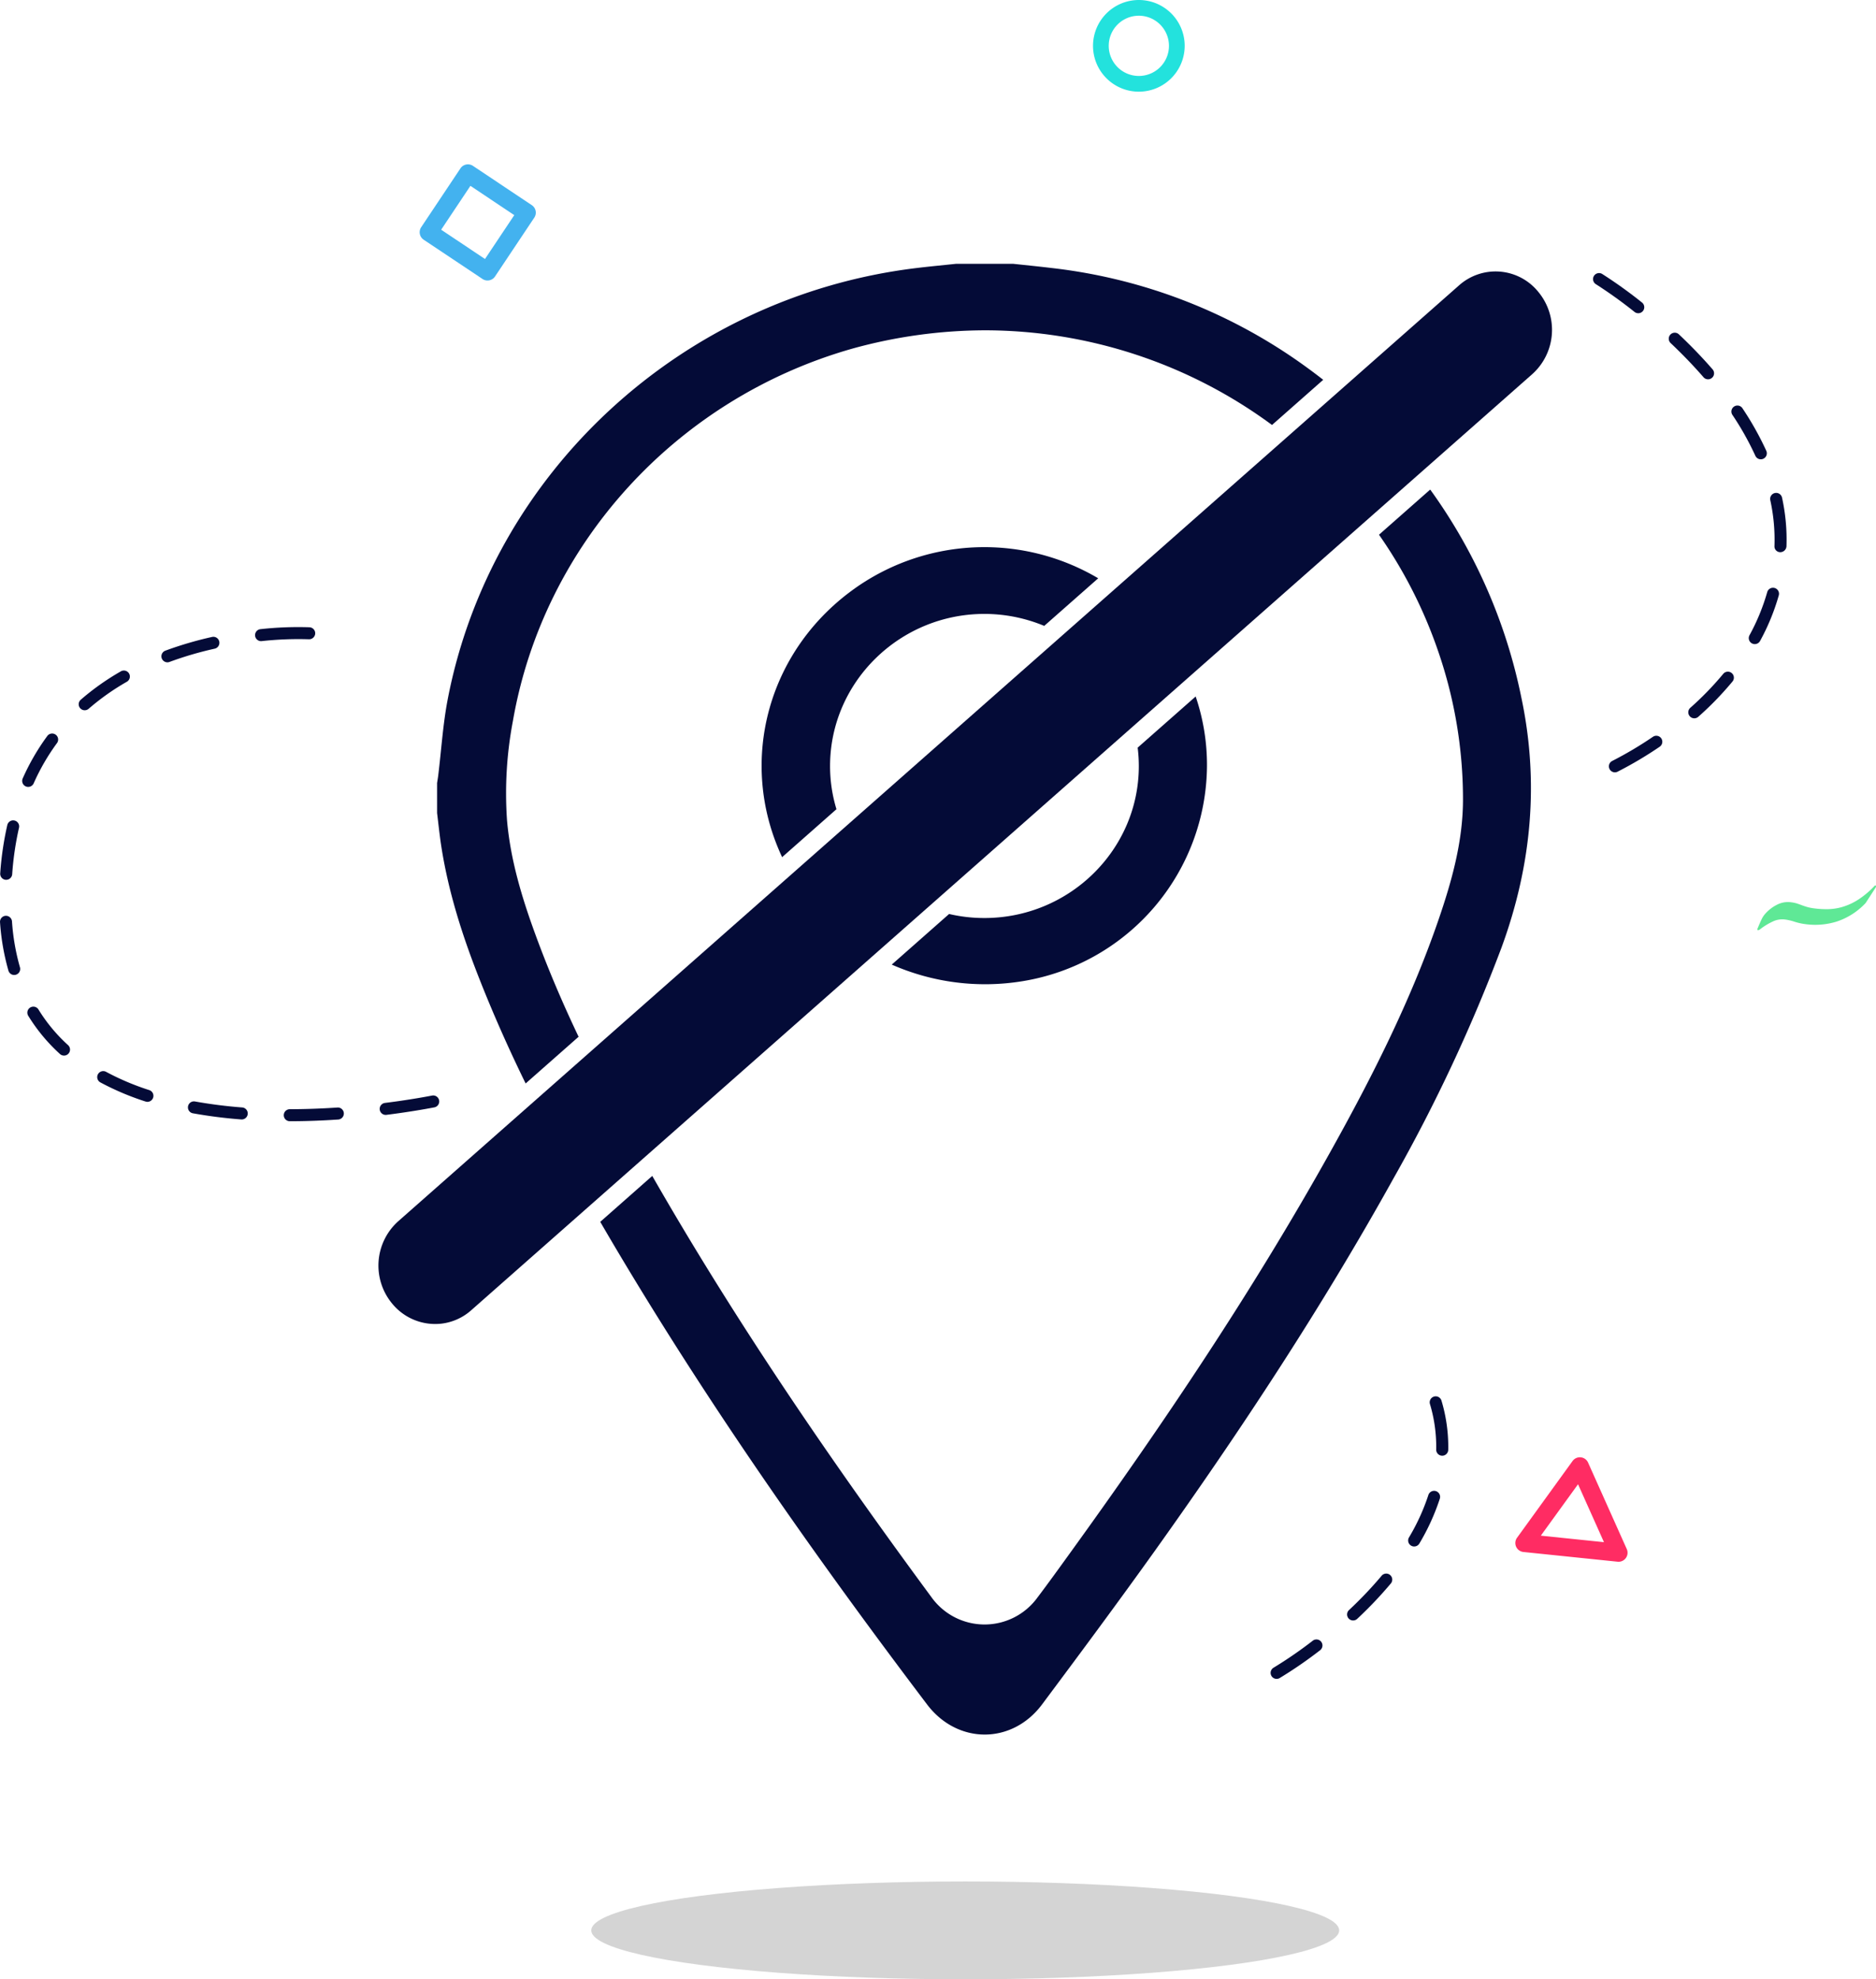 <svg xmlns="http://www.w3.org/2000/svg" width="440" height="464.184" viewBox="0 0 440 464.184">
  <g id="empty-address" transform="translate(-565.724 -486.777)">
    <g id="Group_3323" data-name="Group 3323" transform="translate(863.737 814.227)">
      <g id="Group_3322" data-name="Group 3322" transform="translate(0 0)">
        <path id="Path_13533" data-name="Path 13533" d="M853.845,868.087a1.409,1.409,0,0,1-.711-2.627,99.053,99.053,0,0,0,9.171-6.315,1.41,1.41,0,1,1,1.715,2.238,99.791,99.791,0,0,1-9.467,6.512A1.412,1.412,0,0,1,853.845,868.087Zm17.934-13.7a1.409,1.409,0,0,1-.962-2.437,92.185,92.185,0,0,0,7.654-8.05,1.409,1.409,0,0,1,2.161,1.81,95.288,95.288,0,0,1-7.889,8.3A1.4,1.4,0,0,1,871.779,854.384ZM886.1,837.038a1.409,1.409,0,0,1-1.211-2.127,49.186,49.186,0,0,0,4.545-9.945,1.409,1.409,0,0,1,2.684.863,51.991,51.991,0,0,1-4.8,10.518A1.409,1.409,0,0,1,886.1,837.038Zm6.577-21.29h-.031a1.41,1.41,0,0,1-1.377-1.441c.005-.232.008-.464.006-.7a34.861,34.861,0,0,0-1.476-9.991,1.409,1.409,0,0,1,2.7-.806,37.665,37.665,0,0,1,1.6,10.789c0,.252,0,.509-.007.767A1.41,1.41,0,0,1,892.674,815.749Z" transform="translate(-852.434 -801.808)" fill="#040b37"/>
      </g>
    </g>
    <g id="Group_3325" data-name="Group 3325" transform="translate(565.724 633.837)">
      <g id="Group_3324" data-name="Group 3324" transform="translate(0 0)">
        <path id="Path_13534" data-name="Path 13534" d="M633.692,744.146a1.409,1.409,0,0,1,0-2.818c3.606-.005,7.366-.137,11.175-.392a1.408,1.408,0,1,1,.187,2.811c-3.869.261-7.691.4-11.359.4Zm-11.269-.416c-.037,0-.075,0-.111,0a113.41,113.41,0,0,1-11.329-1.439,1.409,1.409,0,1,1,.5-2.773,110.426,110.426,0,0,0,11.044,1.4,1.409,1.409,0,0,1-.108,2.814Zm33.762-1.066a1.409,1.409,0,0,1-.175-2.807c4.808-.6,8.667-1.273,11.058-1.728a1.409,1.409,0,0,1,.525,2.769c-2.43.462-6.352,1.14-11.231,1.755A1.474,1.474,0,0,1,656.184,742.664ZM600.3,739.6a1.413,1.413,0,0,1-.435-.07,63.259,63.259,0,0,1-10.6-4.488,1.409,1.409,0,1,1,1.343-2.478,60.407,60.407,0,0,0,10.129,4.286,1.41,1.41,0,0,1-.436,2.75Zm-19.561-10.846a1.408,1.408,0,0,1-.948-.367,41.309,41.309,0,0,1-7.424-8.934,1.409,1.409,0,1,1,2.4-1.475,38.49,38.49,0,0,0,6.92,8.324,1.409,1.409,0,0,1-.949,2.452Zm-11.684-18.9a1.411,1.411,0,0,1-1.352-1.017,54.434,54.434,0,0,1-1.973-11.36,1.409,1.409,0,0,1,1.305-1.506,1.425,1.425,0,0,1,1.5,1.307,51.825,51.825,0,0,0,1.869,10.773,1.412,1.412,0,0,1-1.353,1.8Zm-1.874-22.324c-.033,0-.068,0-.1,0a1.41,1.41,0,0,1-1.307-1.506,74.071,74.071,0,0,1,1.663-11.339,1.409,1.409,0,0,1,2.746.633,71.162,71.162,0,0,0-1.6,10.906A1.409,1.409,0,0,1,567.178,687.529Zm5.154-21.786a1.412,1.412,0,0,1-1.287-1.982,53.278,53.278,0,0,1,5.785-9.982,1.409,1.409,0,0,1,2.268,1.672,50.47,50.47,0,0,0-5.477,9.453A1.411,1.411,0,0,1,572.332,665.743Zm13.256-17.974a1.409,1.409,0,0,1-.926-2.471,58.927,58.927,0,0,1,9.41-6.66,1.409,1.409,0,1,1,1.4,2.446,55.944,55.944,0,0,0-8.959,6.338A1.408,1.408,0,0,1,585.587,647.769Zm19.4-11.244a1.41,1.41,0,0,1-.49-2.732,84.92,84.92,0,0,1,11.005-3.228,1.41,1.41,0,0,1,.614,2.751,81.936,81.936,0,0,0-10.64,3.119A1.4,1.4,0,0,1,604.987,636.525Zm21.966-4.966a1.409,1.409,0,0,1-.14-2.811,80.588,80.588,0,0,1,11.508-.441,1.409,1.409,0,0,1,1.327,1.484,1.428,1.428,0,0,1-1.483,1.329,78.766,78.766,0,0,0-11.068.431C627.049,631.556,627,631.558,626.953,631.558Z" transform="translate(-565.724 -628.259)" fill="#040b37"/>
      </g>
    </g>
    <g id="Group_3326" data-name="Group 3326" transform="translate(664.149 525.321)">
      <path id="Path_13535" data-name="Path 13535" d="M677.348,550.838a2.14,2.14,0,0,1-.6.22,2.115,2.115,0,0,1-1.587-.315l-13.8-9.21a2.114,2.114,0,0,1-.584-2.931l9.21-13.8a2.114,2.114,0,0,1,2.932-.585l13.8,9.21a2.114,2.114,0,0,1,.584,2.931l-9.21,13.8A2.126,2.126,0,0,1,677.348,550.838ZM665.461,539.19l10.283,6.864,6.864-10.286L672.326,528.9Z" transform="translate(-660.416 -523.86)" fill="#43b2ef"/>
    </g>
    <g id="Group_3327" data-name="Group 3327" transform="translate(822.081 486.777)">
      <path id="Path_13536" data-name="Path 13536" d="M823.109,508.279a10.751,10.751,0,1,1,10.752-10.751A10.763,10.763,0,0,1,823.109,508.279Zm0-17.816a7.064,7.064,0,1,0,7.064,7.065A7.072,7.072,0,0,0,823.109,490.463Z" transform="translate(-812.358 -486.777)" fill="#23e2dd"/>
    </g>
    <g id="Group_3328" data-name="Group 3328" transform="translate(977.898 694.426)">
      <path id="Path_13537" data-name="Path 13537" d="M962.919,696.822a.784.784,0,0,1-.517.225c-.106-.014-.151-.085-.134-.212a1.3,1.3,0,0,1,.086-.282c.048-.124.087-.216.119-.276q.382-.924.765-1.736a5.531,5.531,0,0,1,.916-1.391,9.238,9.238,0,0,1,2.747-2.09,5.557,5.557,0,0,1,3.291-.556,7.8,7.8,0,0,1,1.423.3q.56.189,1.087.388t1.181.4a10.87,10.87,0,0,0,1.711.34,21.618,21.618,0,0,0,3.341.182,12.907,12.907,0,0,0,3.44-.569,14.692,14.692,0,0,0,3.587-1.688,20.685,20.685,0,0,0,3.789-3.2.262.262,0,0,1,.209-.1c.106.015.149.106.126.276a.445.445,0,0,1-.058.187l-2.368,3.653a16.272,16.272,0,0,1-6.784,4.353,16.947,16.947,0,0,1-7.265.615,14.145,14.145,0,0,1-2.622-.575,12,12,0,0,0-2.3-.532,5.106,5.106,0,0,0-2.794.476A15.261,15.261,0,0,0,962.919,696.822Z" transform="translate(-962.265 -686.55)" fill="#5fe896"/>
    </g>
    <g id="Group_3329" data-name="Group 3329" transform="translate(921.137 828.539)">
      <path id="Path_13538" data-name="Path 13538" d="M931.648,840.065l-22.094-2.28a2.114,2.114,0,0,1-1.5-3.341l13.022-17.993a2.11,2.11,0,0,1,1.929-.863h0a2.11,2.11,0,0,1,1.712,1.239l9.072,20.272a2.112,2.112,0,0,1-2.145,2.965Zm-18.018-6.108,14.811,1.527L922.359,821.9Z" transform="translate(-907.657 -815.577)" fill="#ff2c63"/>
    </g>
    <ellipse id="Ellipse_61" data-name="Ellipse 61" cx="87.708" cy="11.474" rx="87.708" ry="11.474" transform="translate(704.401 928.013)" fill="#d4d4d4"/>
    <g id="Group_3331" data-name="Group 3331" transform="translate(939.36 550.81)">
      <g id="Group_3330" data-name="Group 3330" transform="translate(0 0)">
        <path id="Path_13539" data-name="Path 13539" d="M930.218,665.471a1.409,1.409,0,0,1-.541-2.662,87.857,87.857,0,0,0,9.557-5.668,1.409,1.409,0,1,1,1.584,2.331,90.759,90.759,0,0,1-9.868,5.85A1.388,1.388,0,0,1,930.218,665.471ZM948.839,652.8a1.409,1.409,0,0,1-.837-2.459,72.107,72.107,0,0,0,7.7-7.934,1.409,1.409,0,1,1,2.172,1.794,74.678,74.678,0,0,1-8,8.247A1.4,1.4,0,0,1,948.839,652.8ZM963.024,635.4a1.409,1.409,0,0,1-1.138-2.081,48.987,48.987,0,0,0,4.154-10.106,1.408,1.408,0,1,1,2.711.765,51.733,51.733,0,0,1-4.39,10.693A1.411,1.411,0,0,1,963.024,635.4Zm6.019-21.555a1.356,1.356,0,0,1-1.306-1.4,43.309,43.309,0,0,0-.987-10.837,1.41,1.41,0,0,1,2.754-.6,45.939,45.939,0,0,1,1.052,11.422,1.46,1.46,0,0,1-1.459,1.416Zm-4.6-21.783a1.412,1.412,0,0,1-1.187-.823,67.991,67.991,0,0,0-5.4-9.622,1.41,1.41,0,0,1,2.344-1.566,71.1,71.1,0,0,1,5.623,10.023,1.41,1.41,0,0,1-1.38,1.988ZM952.065,573.3a1.4,1.4,0,0,1-.966-.482c-2.345-2.7-4.946-5.4-7.728-8.027a1.409,1.409,0,0,1,1.933-2.05c2.851,2.688,5.518,5.457,7.924,8.23a1.409,1.409,0,0,1-1.163,2.329Zm-16.374-15.5a1.4,1.4,0,0,1-.774-.3,106.638,106.638,0,0,0-9.057-6.5,1.409,1.409,0,1,1,1.477-2.4,107.358,107.358,0,0,1,9.329,6.693,1.409,1.409,0,0,1-.974,2.511Z" transform="translate(-925.189 -548.381)" fill="#040b37"/>
      </g>
    </g>
    <g id="Group_3332" data-name="Group 3332" transform="translate(668.239 548.64)">
      <path id="Path_13540" data-name="Path 13540" d="M701.6,735.9l-12.338,10.883c2.827,5.488,5.779,10.914,8.8,16.3l12.265-10.82Q705.814,744.148,701.6,735.9Zm0,0-12.338,10.883c2.827,5.488,5.779,10.914,8.8,16.3l12.265-10.82Q705.814,744.148,701.6,735.9Zm0,0-12.338,10.883c2.827,5.488,5.779,10.914,8.8,16.3l12.265-10.82Q705.814,744.148,701.6,735.9ZM879.127,579.3l-11.891,10.477a109.87,109.87,0,0,1,12.608,12.941l11.912-10.5A126.4,126.4,0,0,0,879.127,579.3Zm-10.03-8.139a125.634,125.634,0,0,0-60.588-23.875c-3.025-.364-6.049-.665-9.064-.987H786.078c-3.2.343-6.4.634-9.594,1.029-54.913,6.767-99.5,48.136-109.669,101.25-1.1,5.79-1.466,11.725-2.183,17.6-.073.624-.187,1.258-.281,1.892V675.1c.291,2.37.54,4.76.883,7.13,1.653,11.132,5.072,21.766,9.2,32.181,3.243,8.2,6.829,16.225,10.685,24.115l12.421-10.956c-3.69-7.754-7.078-15.654-10.051-23.761-3.212-8.752-5.925-17.66-6.736-27.015a90.6,90.6,0,0,1,1.382-23.283c7.193-41.39,38.251-75.576,79.62-87.322a117.459,117.459,0,0,1,31.058-4.293,113.572,113.572,0,0,1,67.365,22.2l12.005-10.592C871.165,572.706,870.136,571.926,869.1,571.157ZM689.266,746.778c2.827,5.488,5.779,10.914,8.8,16.3l12.265-10.82q-4.522-8.107-8.731-16.36Zm229.3-99.192a126.083,126.083,0,0,0-21.287-48.344L885.27,609.834a109.616,109.616,0,0,1,13.876,27.326,106.415,106.415,0,0,1,5.821,34.862c-.021,9.739-2.609,19-5.738,28.106-6.559,19.063-15.622,36.972-25.424,54.528-18.273,32.742-39.176,63.789-61.118,94.151-2.474,3.43-4.937,6.85-7.484,10.218a15.326,15.326,0,0,1-24.884,0c-23.491-31.848-45.818-64.465-65.5-98.818l-12.2,10.768q3.212,5.535,6.528,11.028c21.36,35.423,45.163,69.184,70.12,102.144,7.12,9.407,19.936,9.448,26.994-.021,8.866-11.881,17.712-23.792,26.329-35.85,20.165-28.251,39.259-57.2,56.118-87.561a385.52,385.52,0,0,0,25.289-54.04C921.078,687.354,922.918,667.751,918.563,647.586ZM701.6,735.9l-12.338,10.883c2.827,5.488,5.779,10.914,8.8,16.3l12.265-10.82Q705.814,744.148,701.6,735.9Zm0,0-12.338,10.883c2.827,5.488,5.779,10.914,8.8,16.3l12.265-10.82Q705.814,744.148,701.6,735.9Zm0,0-12.338,10.883c2.827,5.488,5.779,10.914,8.8,16.3l12.265-10.82Q705.814,744.148,701.6,735.9Z" transform="translate(-664.351 -546.294)" fill="#040b37"/>
      <path id="Path_13541" data-name="Path 13541" d="M759,680.188,746.967,690.81a50.517,50.517,0,0,0,12.878,12.7l12.328-10.872A36.39,36.39,0,0,1,759,680.188Zm0,0L746.967,690.81a50.517,50.517,0,0,0,12.878,12.7l12.328-10.872A36.39,36.39,0,0,1,759,680.188Zm0,0L746.967,690.81a50.517,50.517,0,0,0,12.878,12.7l12.328-10.872A36.39,36.39,0,0,1,759,680.188Zm1.185-60.806c-21.111,14.49-28.366,41.005-17.795,63.55l12.743-11.247a34.73,34.73,0,0,1-1.5-10.124c0-19.635,16.277-35.673,36.2-35.673a36.469,36.469,0,0,1,14.032,2.806l12.66-11.163A52.5,52.5,0,0,0,760.188,619.381ZM759,680.188,746.967,690.81a50.517,50.517,0,0,0,12.878,12.7l12.328-10.872A36.39,36.39,0,0,1,759,680.188Zm0,0L746.967,690.81a50.517,50.517,0,0,0,12.878,12.7l12.328-10.872A36.39,36.39,0,0,1,759,680.188Zm80.379-34.935-13.6,11.995a34.816,34.816,0,0,1,.27,4.314c.01,19.624-16.267,35.642-36.213,35.642a36.281,36.281,0,0,1-8.284-.946l-13.45,11.87a54.319,54.319,0,0,0,30.684,3.887,51.511,51.511,0,0,0,43.25-50.433A49.8,49.8,0,0,0,839.382,645.253Zm-15.363-22.42-11.995,10.592a35.954,35.954,0,0,1,11.143,14.23l12.359-10.9A51.278,51.278,0,0,0,824.019,622.832Z" transform="translate(-661.464 -543.774)" fill="#040b37"/>
    </g>
    <path id="Path_13542" data-name="Path 13542" d="M665.878,794.785a13.028,13.028,0,0,1-11.573-4.744,13.953,13.953,0,0,1,1.395-19.218l248.91-219.577a12.879,12.879,0,0,1,18.571,1.6,13.953,13.953,0,0,1-1.395,19.218L672.875,791.644A12.763,12.763,0,0,1,665.878,794.785Z" transform="translate(3.366 2.414)" fill="#040b37"/>
  </g>
</svg>
